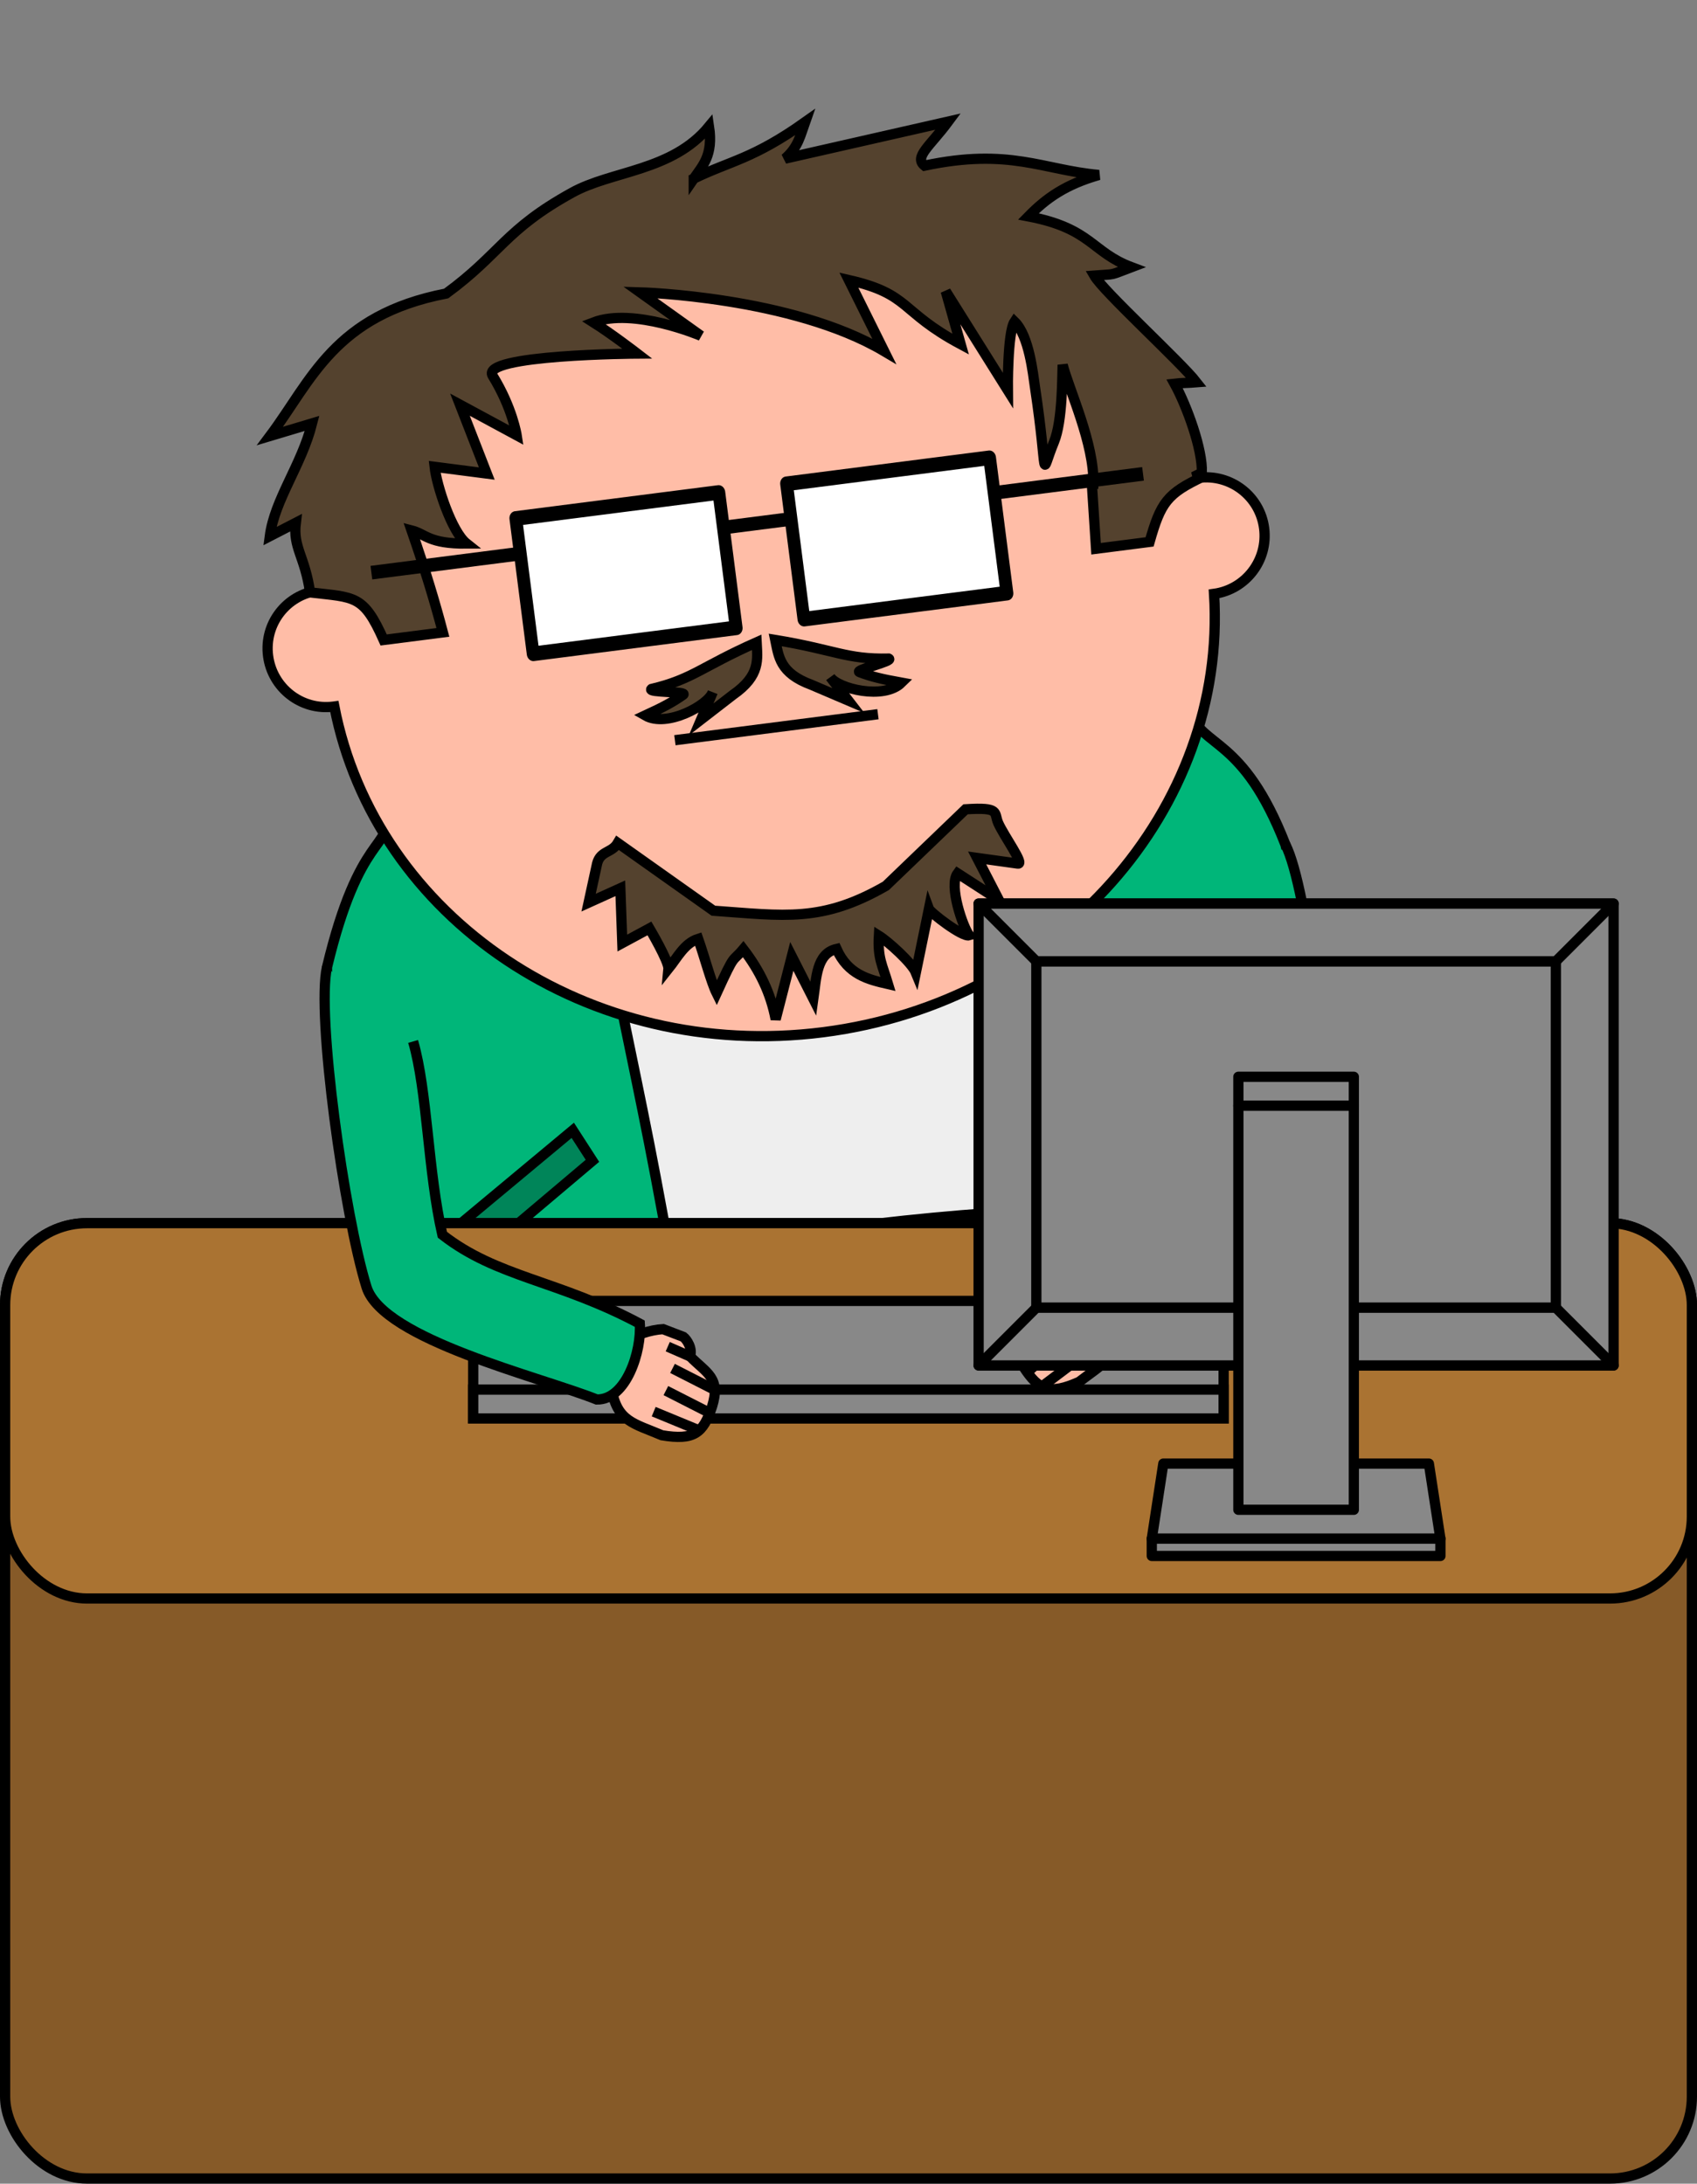 <?xml version="1.0" encoding="UTF-8" standalone="no"?>
<!-- Created with Inkscape (http://www.inkscape.org/) -->

<svg
   xmlns:dc="http://purl.org/dc/elements/1.1/"
   xmlns:cc="http://creativecommons.org/ns#"
   xmlns:rdf="http://www.w3.org/1999/02/22-rdf-syntax-ns#"
   xmlns:svg="http://www.w3.org/2000/svg"
   xmlns="http://www.w3.org/2000/svg"
   xmlns:sodipodi="http://sodipodi.sourceforge.net/DTD/sodipodi-0.dtd"
   xmlns:inkscape="http://www.inkscape.org/namespaces/inkscape"
   width="248.707"
   height="319.987"
   id="svg19177"
   version="1.1"
   inkscape:version="0.48.3.1 r9886"
   sodipodi:docname="emp_d_1_2.svg">
  <rect width="100%" height="100%" fill="#808080" stroke="none"/>
  <defs
     id="defs19179" />
  <sodipodi:namedview
     id="base"
     pagecolor="#ffffff"
     bordercolor="#666666"
     borderopacity="1.0"
     inkscape:pageopacity="0.0"
     inkscape:pageshadow="2"
     inkscape:zoom="0.35"
     inkscape:cx="-426.17437"
     inkscape:cy="-271.7191"
     inkscape:document-units="px"
     inkscape:current-layer="layer1"
     showgrid="false"
     fit-margin-top="0"
     fit-margin-left="0"
     fit-margin-right="0"
     fit-margin-bottom="0"
     inkscape:window-width="1920"
     inkscape:window-height="1029"
     inkscape:window-x="0"
     inkscape:window-y="26"
     inkscape:window-maximized="1"
     inkscape:object-paths="true"
     inkscape:snap-intersection-paths="true"
     inkscape:object-nodes="true"
     inkscape:snap-smooth-nodes="true"
     inkscape:snap-midpoints="true"
     inkscape:snap-object-midpoints="true"
     inkscape:snap-center="true"
     inkscape:snap-page="true"
     inkscape:snap-bbox="true"
     inkscape:bbox-paths="true"
     inkscape:bbox-nodes="true"
     inkscape:snap-bbox-edge-midpoints="true"
     inkscape:snap-bbox-midpoints="true"
     inkscape:snap-nodes="false">
    <inkscape:grid
       type="xygrid"
       id="grid22230"
       empspacing="5"
       visible="true"
       enabled="true"
       snapvisiblegridlinesonly="true"
       originx="-3065.267px"
       originy="-1208.646px" />
  </sodipodi:namedview>
  <g
     inkscape:label="Ebene 1"
     inkscape:groupmode="layer"
     id="layer1"
     transform="translate(-3575.903,514.797)">
    <rect
       style="opacity:0;fill:#aaccee;fill-opacity:1;stroke:#ffffff;stroke-width:1.5;stroke-linecap:round;stroke-linejoin:round;stroke-miterlimit:4;stroke-opacity:1;stroke-dasharray:none"
       id="rect18350"
       width="62.793"
       height="1287"
       x="3513.86"
       y="-292.56"
       rx="12"
       ry="12" />
    <g
       id="g17957"
       transform="matrix(0.992,-0.127,0.127,0.992,-12807.149,3637.236)">
      <path
         sodipodi:nodetypes="ccccc"
         inkscape:connector-curvature="0"
         id="path17959"
         d="m 16931.387,-1794.638 -12,0 c -0.948,3.511 -2.458,6.708 -2,11 17.264,6.44 27,5 28,4 -1,-8 -12,-13 -14,-15 z"
         style="fill:#333333;fill-opacity:1;stroke:#000000;stroke-width:1.5;stroke-opacity:1" />
      <path
         style="fill:#333333;fill-opacity:1;stroke:#000000;stroke-width:1.5;stroke-opacity:1"
         d="m 16821.387,-1794.638 12,0 c 0.947,3.511 2.458,6.708 2,11 -17.264,6.44 -27,5 -28,4 1,-8 12,-13 14,-15 z"
         id="path17961"
         inkscape:connector-curvature="0"
         sodipodi:nodetypes="ccccc" />
      <path
         id="path17963"
         d="m 16814.387,-1858.625 0,15 c -1.993,15.935 0.269,32.721 5,50 5.033,3.258 13.979,1.496 15,0 -2.919,-14.634 -4.146,-25.202 -3.219,-35 l 0.03,0 c 25.047,-5 70.119,-5 90.156,0 l 0.25,0 c 0.928,9.798 -0.299,20.366 -3.218,35 1.021,1.496 9.966,3.258 15,0 4.73,-17.279 6.992,-34.065 5,-50 l 0,-15 -124,0 z"
         style="fill:#2a537d;fill-opacity:1;stroke:#000000;stroke-width:1.5;stroke-opacity:1"
         inkscape:connector-curvature="0" />
      <path
         style="fill:#eeeeee;fill-opacity:1;stroke:#000000;stroke-width:1.5;stroke-opacity:1"
         d="m 16826.61,-1932.532 99.777,0 c 2.316,30.657 20,49.894 15,94.894 -40,-8 -90,-8 -130,0 -5,-45 12.342,-63.453 15.223,-94.894 z"
         id="path17965"
         inkscape:connector-curvature="0"
         sodipodi:nodetypes="ccccc" />
      <path
         id="path17967"
         d="m 16819.606,-1914.722 -2.531,2.375 c 0.155,5.302 -4.242,2.126 -11.484,21.237 -6.185,49.964 4.134,57.65 44.796,55.357 -1.462,-37.99 -4.01,-46.479 -4,-78.969 z"
         style="fill:#00b679;fill-opacity:1;stroke:#000000;stroke-width:1.5;stroke-opacity:1"
         inkscape:connector-curvature="0"
         sodipodi:nodetypes="cccccc" />
      <path
         style="fill:#008559;fill-opacity:1;stroke:#000000;stroke-width:1.5;stroke-linecap:butt;stroke-linejoin:miter;stroke-opacity:1"
         d="m 16815.68,-1848.446 1.661,5.43 23.234,-15.026 -2.293,-4.798 z"
         id="path17969"
         inkscape:connector-curvature="0"
         sodipodi:nodetypes="ccccc" />
      <path
         sodipodi:nodetypes="cccccc"
         inkscape:connector-curvature="0"
         style="fill:#00b679;fill-opacity:1;stroke:#000000;stroke-width:1.5;stroke-opacity:1"
         d="m 16933.172,-1914.721 2.531,2.375 c 1.123,5.709 7.331,4.586 11.484,21.237 6.185,49.964 -4.134,57.65 -44.796,55.357 1.462,-37.99 4.01,-46.479 4,-78.969 z"
         id="path17972" />
      <path
         sodipodi:nodetypes="ccccc"
         inkscape:connector-curvature="0"
         id="path17974"
         d="m 16937.098,-1848.445 -1.661,5.43 -23.234,-15.026 2.293,-4.798 z"
         style="fill:#008559;fill-opacity:1;stroke:#000000;stroke-width:1.5;stroke-linecap:butt;stroke-linejoin:miter;stroke-opacity:1" />
      <path
         inkscape:connector-curvature="0"
         id="path17976"
         d="m 16876.509,-1992.625 c -30.991,0 -56.896,19.975 -63.469,46.75 -0.532,-0.103 -1.095,-0.156 -1.656,-0.156 -4.743,0 -8.563,3.82 -8.563,8.562 0,4.742 3.82,8.594 8.563,8.594 0.04,0 0.08,6e-4 0.125,0 2.046,31.494 30.372,56.437 65,56.437 34.627,0 62.922,-24.944 64.968,-56.437 4.699,-0.051 8.5,-3.883 8.5,-8.594 0,-4.742 -3.851,-8.562 -8.593,-8.562 -0.484,0 -0.945,0.048 -1.407,0.125 -6.583,-26.762 -32.488,-46.719 -63.468,-46.719 z"
         style="fill:#ffbda7;fill-opacity:1;stroke:#000000;stroke-width:1.5;stroke-opacity:1" />
      <path
         style="fill:#54422e;fill-opacity:1;stroke:#000000;stroke-width:1.5;stroke-linecap:butt;stroke-linejoin:miter;stroke-opacity:1"
         d="m 16873.575,-1998.906 c 1.514,-1.711 3.291,-3.003 3.192,-7.297 -6.224,5.864 -14.972,4.586 -21.196,7.093 -10.417,4.131 -11.475,7.521 -20.119,12.294 -16.694,1.07 -21.195,10.15 -28.261,17.431 l 6.354,-1.048 c -2.346,5.939 -6.86,10.351 -8.246,15.608 l 4.028,-1.464 c -0.905,3.591 0.696,4.988 0.779,10.383 6.439,1.6 7.71,1.309 9.813,8.281 l 8.75,0 c -0.586,-4.467 -1.369,-9.2 -2.657,-15.406 2.003,0.796 2.246,2.283 7.75,2.938 -1.967,-2.015 -3.27,-9.029 -3.218,-11.75 l 7.46,1.951 -2.617,-10.513 7.67,5.505 c 0,0 -0.1,-4.057 -2.384,-9.098 -1.511,-3.333 21.433,-0.531 21.433,-0.531 0,0 -3.317,-3.305 -5.781,-5.344 6.131,-1.478 15.366,3.942 15.366,3.942 l -8.023,-7.442 c 0,0 21.97,3.423 34.375,13.094 l -3.812,-11 c 8.736,3.208 6.749,5.484 15.062,11.406 l -1.187,-7.969 7.187,15.562 c 0,0 0.994,-8.424 2.25,-9.875 1.87,2.356 1.708,7.974 1.75,9.906 0.3,13.789 -1.028,13.177 1.75,8.312 1.634,-2.862 2.39,-9.274 2.688,-11.031 0.463,3.689 3.154,12.078 2.25,17.844 l -0.219,-0.031 c -0.216,3.329 -0.395,6.466 -0.594,9.531 l 7.907,0 c 2.351,-5.5 3.419,-6.691 9,-8.5 l -1.407,-0.125 c 0.412,-0.148 0.814,-0.293 1.282,-0.438 0.584,-3.327 -0.929,-9.995 -2.3,-13.468 0.996,0.01 2.033,0.159 3.214,0.21 -1.882,-3.197 -11.854,-14.943 -12.879,-17.419 3.333,0.162 1.997,0.323 5.565,-0.526 -5.544,-2.931 -5.073,-6.367 -14.03,-9.297 2.988,-2.358 6.025,-3.945 11.007,-4.709 -8.047,-1.771 -12.433,-5.638 -25.168,-4.597 -1.403,-1.47 1.177,-2.743 4.27,-5.97 l -24.424,2.353 c 2.156,-1.407 2.726,-3.21 3.603,-4.936 -8.257,4.401 -11.525,4.218 -17.233,6.139 z"
         id="path17978"
         inkscape:connector-curvature="0"
         sodipodi:nodetypes="cccccccccccccccccscccccccccccccccccccccccccccccccc" />
      <g
         id="g17980"
         style="stroke:#000000;stroke-width:1.5;stroke-opacity:1"
         transform="translate(14446.387,-2410)">
        <g
           style="stroke:#000000;stroke-width:1.399;stroke-opacity:1"
           transform="matrix(1,0,0,1.15,3.621,-65.669)"
           id="g17982">
          <rect
             style="fill:#ffffff;fill-opacity:1;stroke:#000000;stroke-width:1.865;stroke-linecap:round;stroke-linejoin:round;stroke-miterlimit:4;stroke-opacity:1;stroke-dasharray:none"
             id="rect17984"
             width="30"
             height="17.385"
             x="2391.379"
             y="454.647" />
          <rect
             y="454.647"
             x="2431.379"
             height="17.385"
             width="30"
             id="rect17986"
             style="fill:#ffffff;fill-opacity:1;stroke:#000000;stroke-width:1.865;stroke-linecap:round;stroke-linejoin:round;stroke-miterlimit:4;stroke-opacity:1;stroke-dasharray:none" />
        </g>
        <path
           inkscape:connector-curvature="0"
           id="path17988"
           d="m 2373,462.362 22,0"
           style="fill:none;stroke:#000000;stroke-width:2;stroke-linecap:butt;stroke-linejoin:miter;stroke-miterlimit:4;stroke-opacity:1;stroke-dasharray:none"
           sodipodi:nodetypes="cc" />
        <path
           style="fill:none;stroke:#000000;stroke-width:2;stroke-linecap:butt;stroke-linejoin:miter;stroke-opacity:1"
           d="m 2425,462.362 10,0"
           id="path17990"
           inkscape:connector-curvature="0" />
        <path
           style="fill:none;stroke:#000000;stroke-width:2;stroke-linecap:butt;stroke-linejoin:miter;stroke-miterlimit:4;stroke-opacity:1;stroke-dasharray:none"
           d="m 2465,462.362 22,0"
           id="path17992"
           inkscape:connector-curvature="0"
           sodipodi:nodetypes="cc" />
      </g>
      <path
         style="fill:none;stroke:#000000;stroke-width:1.5;stroke-linecap:butt;stroke-linejoin:miter;stroke-opacity:1"
         d="m 16860.387,-1917.638 30,0"
         id="path17994"
         inkscape:connector-curvature="0" />
      <path
         sodipodi:nodetypes="cccccccccccccccccccccccsscccc"
         style="fill:#54422e;fill-opacity:1;stroke:#000000;stroke-width:1.5;stroke-linecap:butt;stroke-linejoin:miter;stroke-opacity:1"
         d="m 16850.169,-1903.767 c -1.057,1.379 -2.643,0.778 -3.38,2.593 l -1.969,5.539 4.878,-1.496 -0.731,7.997 4.218,-1.624 c 0,0 2.235,5.19 2.006,6.214 1.522,-1.474 2.811,-3.414 4.883,-3.788 0.587,2.752 1.081,6.542 1.669,8.233 3.568,-5.744 2.715,-4.064 4.698,-5.897 2,3.434 3.165,6.92 3.399,10.796 l 3.516,-8.839 2.344,6.566 0,0 c 0.834,-3.029 1.298,-6.525 4.297,-6.819 1.2,3.947 4.008,5.022 6.837,6.061 -0.481,-2.923 -1.044,-3.976 -0.436,-7.197 1.263,1.034 4.292,4.553 4.687,6.047 l 3.088,-9.02 c 0.132,0.574 4.35,4.771 5.362,4.596 -0.727,-1.186 -2.103,-7.599 -0.537,-9.225 l 5.509,4.651 -2.379,-6.524 5.805,1.579 c 1.026,0.279 -1.474,-4.196 -2.089,-6.251 -0.483,-1.612 0.681,-2.285 -4.495,-2.612 l -13.008,9.646 c -10.013,4.165 -15.295,2.452 -25.532,0.4 z"
         id="path17996"
         inkscape:connector-curvature="0" />
      <g
         id="g17998"
         transform="matrix(0.812,0,0,0.815,15077.826,-2323.437)"
         style="stroke:#000000;stroke-width:1.844;stroke-opacity:1">
        <path
           style="fill:#54422e;fill-opacity:1;stroke:#000000;stroke-width:1.844;stroke-opacity:1"
           d="m 2235.42,488.245 c 0.953,0.54 -6.588,1.267 -5.524,1.756 2.065,1.079 3.771,1.73 7.249,2.825 -3.572,2.711 -11.479,-0.379 -12.597,-2.589 l 2.689,4.573 -6.256,-3.659 c -5.447,-2.829 -5.207,-5.836 -5.447,-8.828 10.46,3.113 12.3,5.123 19.886,5.922 z"
           id="path18000"
           inkscape:connector-curvature="0"
           sodipodi:nodetypes="cccscccc" />
        <path
           sodipodi:nodetypes="cccscccc"
           inkscape:connector-curvature="0"
           id="path18002"
           d="m 2192.258,488.245 c -0.953,0.54 6.588,1.267 5.524,1.756 -2.065,1.079 -3.771,1.73 -7.249,2.825 3.572,2.711 11.479,-0.379 12.597,-2.589 l -2.689,4.573 6.256,-3.659 c 5.447,-2.829 5.207,-5.836 5.447,-8.828 -10.46,3.113 -12.3,5.123 -19.886,5.922 z"
           style="fill:#54422e;fill-opacity:1;stroke:#000000;stroke-width:1.844;stroke-opacity:1" />
      </g>
    </g>
    <g
       id="g18004"
       transform="translate(-13176.142,1502.078)">
      <rect
         ry="12"
         rx="12"
         y="-1837.638"
         x="16752.795"
         height="140"
         width="247.207"
         id="rect18006"
         style="fill:#865a28;fill-opacity:1;stroke:#000000;stroke-width:1.5;stroke-linecap:round;stroke-linejoin:round;stroke-miterlimit:4;stroke-opacity:1;stroke-dasharray:none" />
      <rect
         ry="12"
         style="fill:#aa7332;fill-opacity:1;stroke:#000000;stroke-width:1.5;stroke-linecap:round;stroke-linejoin:round;stroke-miterlimit:4;stroke-opacity:1;stroke-dasharray:none"
         id="rect18008"
         width="247.207"
         height="55"
         x="16752.795"
         y="-1837.638"
         rx="12" />
      <g
         id="g18010"
         transform="translate(6880.003,-1380)">
        <g
           id="g18012"
           style="fill:#666666;fill-opacity:1;stroke:#000000;stroke-width:1.774;stroke-opacity:1"
           transform="matrix(0.846,0,0,0.846,10021.763,-3112.834)">
          <rect
             y="3151.997"
             x="-95"
             height="20.365"
             width="130"
             id="rect18014"
             style="fill:#888888;fill-opacity:1;stroke:#000000;stroke-width:1.774;stroke-opacity:1" />
          <rect
             style="fill:#888888;fill-opacity:1;stroke:#000000;stroke-width:1.774;stroke-opacity:1"
             id="rect18016"
             width="130"
             height="5"
             x="-95"
             y="3167.362" />
        </g>
      </g>
    </g>
    <g
       transform="matrix(0.992,-0.127,0.127,0.992,-12807.786,3632.276)"
       id="g18018">
      <g
         style="stroke:#000000;stroke-width:1.827;stroke-opacity:1"
         id="g18020"
         transform="matrix(0.502,-0.649,0.649,0.502,15719.569,-725.532)">
        <path
           sodipodi:nodetypes="cccccccccc"
           inkscape:connector-curvature="0"
           id="path18022"
           d="m 1889.869,257.761 -0.442,5.808 c -4.442,3.775 -3.214,6.5 -2.512,11.89 2.084,5.413 4.011,6.158 8.899,5.132 5.347,-1.223 4.682,-3.9 5.798,-7.956 1.447,-0.273 2.282,-1.969 2.391,-2.76 l -0.641,-3.839 c -1.264,-1.899 -3.31,-3.68 -5.913,-5.245 l 0,-4.293 z"
           style="fill:#ffbda7;fill-opacity:1;stroke:#000000;stroke-width:1.827;stroke-linecap:butt;stroke-linejoin:miter;stroke-opacity:1" />
        <path
           sodipodi:nodetypes="cc"
           style="fill:none;stroke:#000000;stroke-width:1.827;stroke-linecap:butt;stroke-linejoin:miter;stroke-opacity:1"
           d="m 1901.081,268.337 0.569,4.772"
           id="path18024"
           inkscape:connector-curvature="0" />
        <path
           sodipodi:nodetypes="cc"
           inkscape:connector-curvature="0"
           id="path18026"
           d="m 1889.806,272.05 1.238,8.797"
           style="fill:none;stroke:#000000;stroke-width:1.827;stroke-linecap:butt;stroke-linejoin:miter;stroke-opacity:1" />
        <path
           sodipodi:nodetypes="cc"
           style="fill:none;stroke:#000000;stroke-width:1.827;stroke-linecap:butt;stroke-linejoin:miter;stroke-opacity:1"
           d="m 1894.148,272.024 0.527,8.781"
           id="path18028"
           inkscape:connector-curvature="0" />
        <path
           inkscape:connector-curvature="0"
           id="path18030"
           d="m 1898.163,271.039 0.527,8.781"
           style="fill:none;stroke:#000000;stroke-width:1.827;stroke-linecap:butt;stroke-linejoin:miter;stroke-opacity:1"
           sodipodi:nodetypes="cc" />
      </g>
      <path
         style="fill:#00b679;fill-opacity:1;stroke:#000000;stroke-width:1.5"
         d="m 16805.591,-1886.11 c -2.43,6.592 -2.11,36.433 -0.201,47.215 1.408,7.95 23.557,16.27 31.374,20.623 4.307,0.629 7.452,-6.272 7.667,-10.215 -11.14,-7.916 -19.837,-9.331 -27.044,-16.602 -0.934,-9.524 0.509,-21.165 -0.656,-28.64"
         id="path18032"
         inkscape:connector-curvature="0"
         sodipodi:nodetypes="cscccc" />
    </g>
    <g
       transform="matrix(0.992,-0.127,0.127,0.992,-12807.786,3632.276)"
       id="g18034">
      <g
         transform="matrix(-0.502,-0.649,-0.649,0.502,18033.209,-725.532)"
         id="g18036"
         style="stroke:#000000;stroke-width:1.827;stroke-opacity:1">
        <path
           style="fill:#ffbda7;fill-opacity:1;stroke:#000000;stroke-width:1.827;stroke-linecap:butt;stroke-linejoin:miter;stroke-opacity:1"
           d="m 1889.869,257.761 -0.442,5.808 c -4.442,3.775 -3.214,6.5 -2.512,11.89 2.084,5.413 4.011,6.158 8.899,5.132 5.347,-1.223 4.682,-3.9 5.798,-7.956 1.447,-0.273 2.282,-1.969 2.391,-2.76 l -0.641,-3.839 c -1.264,-1.899 -3.31,-3.68 -5.913,-5.245 l 0,-4.293 z"
           id="path18038"
           inkscape:connector-curvature="0"
           sodipodi:nodetypes="cccccccccc" />
        <path
           inkscape:connector-curvature="0"
           id="path18040"
           d="m 1901.081,268.337 0.569,4.772"
           style="fill:none;stroke:#000000;stroke-width:1.827;stroke-linecap:butt;stroke-linejoin:miter;stroke-opacity:1"
           sodipodi:nodetypes="cc" />
        <path
           style="fill:none;stroke:#000000;stroke-width:1.827;stroke-linecap:butt;stroke-linejoin:miter;stroke-opacity:1"
           d="m 1889.806,272.05 1.238,8.797"
           id="path18042"
           inkscape:connector-curvature="0"
           sodipodi:nodetypes="cc" />
        <path
           inkscape:connector-curvature="0"
           id="path18044"
           d="m 1894.148,272.024 0.527,8.781"
           style="fill:none;stroke:#000000;stroke-width:1.827;stroke-linecap:butt;stroke-linejoin:miter;stroke-opacity:1"
           sodipodi:nodetypes="cc" />
        <path
           sodipodi:nodetypes="cc"
           style="fill:none;stroke:#000000;stroke-width:1.827;stroke-linecap:butt;stroke-linejoin:miter;stroke-opacity:1"
           d="m 1898.163,271.039 0.527,8.781"
           id="path18046"
           inkscape:connector-curvature="0" />
      </g>
      <path
         sodipodi:nodetypes="cscccc"
         inkscape:connector-curvature="0"
         id="path18048"
         d="m 16947.187,-1886.11 c 2.43,6.592 2.11,36.433 0.201,47.215 -1.408,7.95 -23.557,16.27 -31.374,20.623 -4.307,0.629 -7.452,-6.272 -7.667,-10.215 11.14,-7.916 19.837,-9.331 27.044,-16.602 0.934,-9.524 -0.509,-21.165 0.656,-28.64"
         style="fill:#00b679;fill-opacity:1;stroke:#000000;stroke-width:1.5" />
    </g>
    <g
       id="g18050"
       transform="matrix(0.846,0,0,0.846,3791.235,-2985.837)"
       style="stroke:#000000;stroke-width:1.774;stroke-opacity:1">
      <rect
         style="fill:#888888;fill-opacity:1;stroke:#000000;stroke-width:1.774;stroke-linecap:round;stroke-linejoin:round;stroke-miterlimit:4;stroke-opacity:1;stroke-dasharray:none"
         id="rect18052"
         width="110"
         height="80"
         x="-85"
         y="3077.362" />
      <path
         sodipodi:nodetypes="ccccc"
         inkscape:connector-curvature="0"
         id="path18054"
         d="m -53,3174.362 46,0 2,13 -50,0 z"
         style="fill:#888888;fill-opacity:1;stroke:#000000;stroke-width:1.774;stroke-linecap:round;stroke-linejoin:round;stroke-miterlimit:4;stroke-opacity:1" />
      <rect
         y="3087.362"
         x="-75"
         height="60.001"
         width="90"
         id="rect18056"
         style="fill:#888888;fill-opacity:1;stroke:#000000;stroke-width:1.774;stroke-linecap:round;stroke-linejoin:round;stroke-miterlimit:4;stroke-opacity:1;stroke-dasharray:none" />
      <path
         style="fill:#888888;fill-opacity:1;stroke:#000000;stroke-width:1.774;stroke-linecap:round;stroke-linejoin:round;stroke-miterlimit:4;stroke-opacity:1"
         d="m -85,3157.362 110,0 -10,-10 -90,0 z"
         id="path18058"
         inkscape:connector-curvature="0"
         sodipodi:nodetypes="ccccc" />
      <rect
         y="3112.362"
         x="-40"
         height="70"
         width="20"
         id="rect18060"
         style="fill:#888888;fill-opacity:1;stroke:#000000;stroke-width:1.774;stroke-linecap:round;stroke-linejoin:round;stroke-miterlimit:4;stroke-opacity:1;stroke-dasharray:none" />
      <rect
         transform="scale(1,-1)"
         style="fill:#888888;fill-opacity:1;stroke:#000000;stroke-width:1.774;stroke-linecap:round;stroke-linejoin:round;stroke-miterlimit:4;stroke-opacity:1;stroke-dasharray:none"
         id="rect18062"
         width="20"
         height="5"
         x="-40"
         y="-3112.362" />
      <path
         sodipodi:nodetypes="ccccc"
         inkscape:connector-curvature="0"
         id="path18064"
         d="m -85,3077.362 110,0 -10,10 -90,0 z"
         style="fill:#888888;fill-opacity:1;stroke:#000000;stroke-width:1.774;stroke-linecap:round;stroke-linejoin:round;stroke-miterlimit:4;stroke-opacity:1" />
      <rect
         transform="scale(1,-1)"
         y="-3190.362"
         x="-55"
         height="3"
         width="50"
         id="rect18066"
         style="fill:#888888;fill-opacity:1;stroke:#000000;stroke-width:1.774;stroke-linecap:round;stroke-linejoin:round;stroke-miterlimit:4;stroke-opacity:1;stroke-dasharray:none" />
    </g>
  </g>
</svg>
